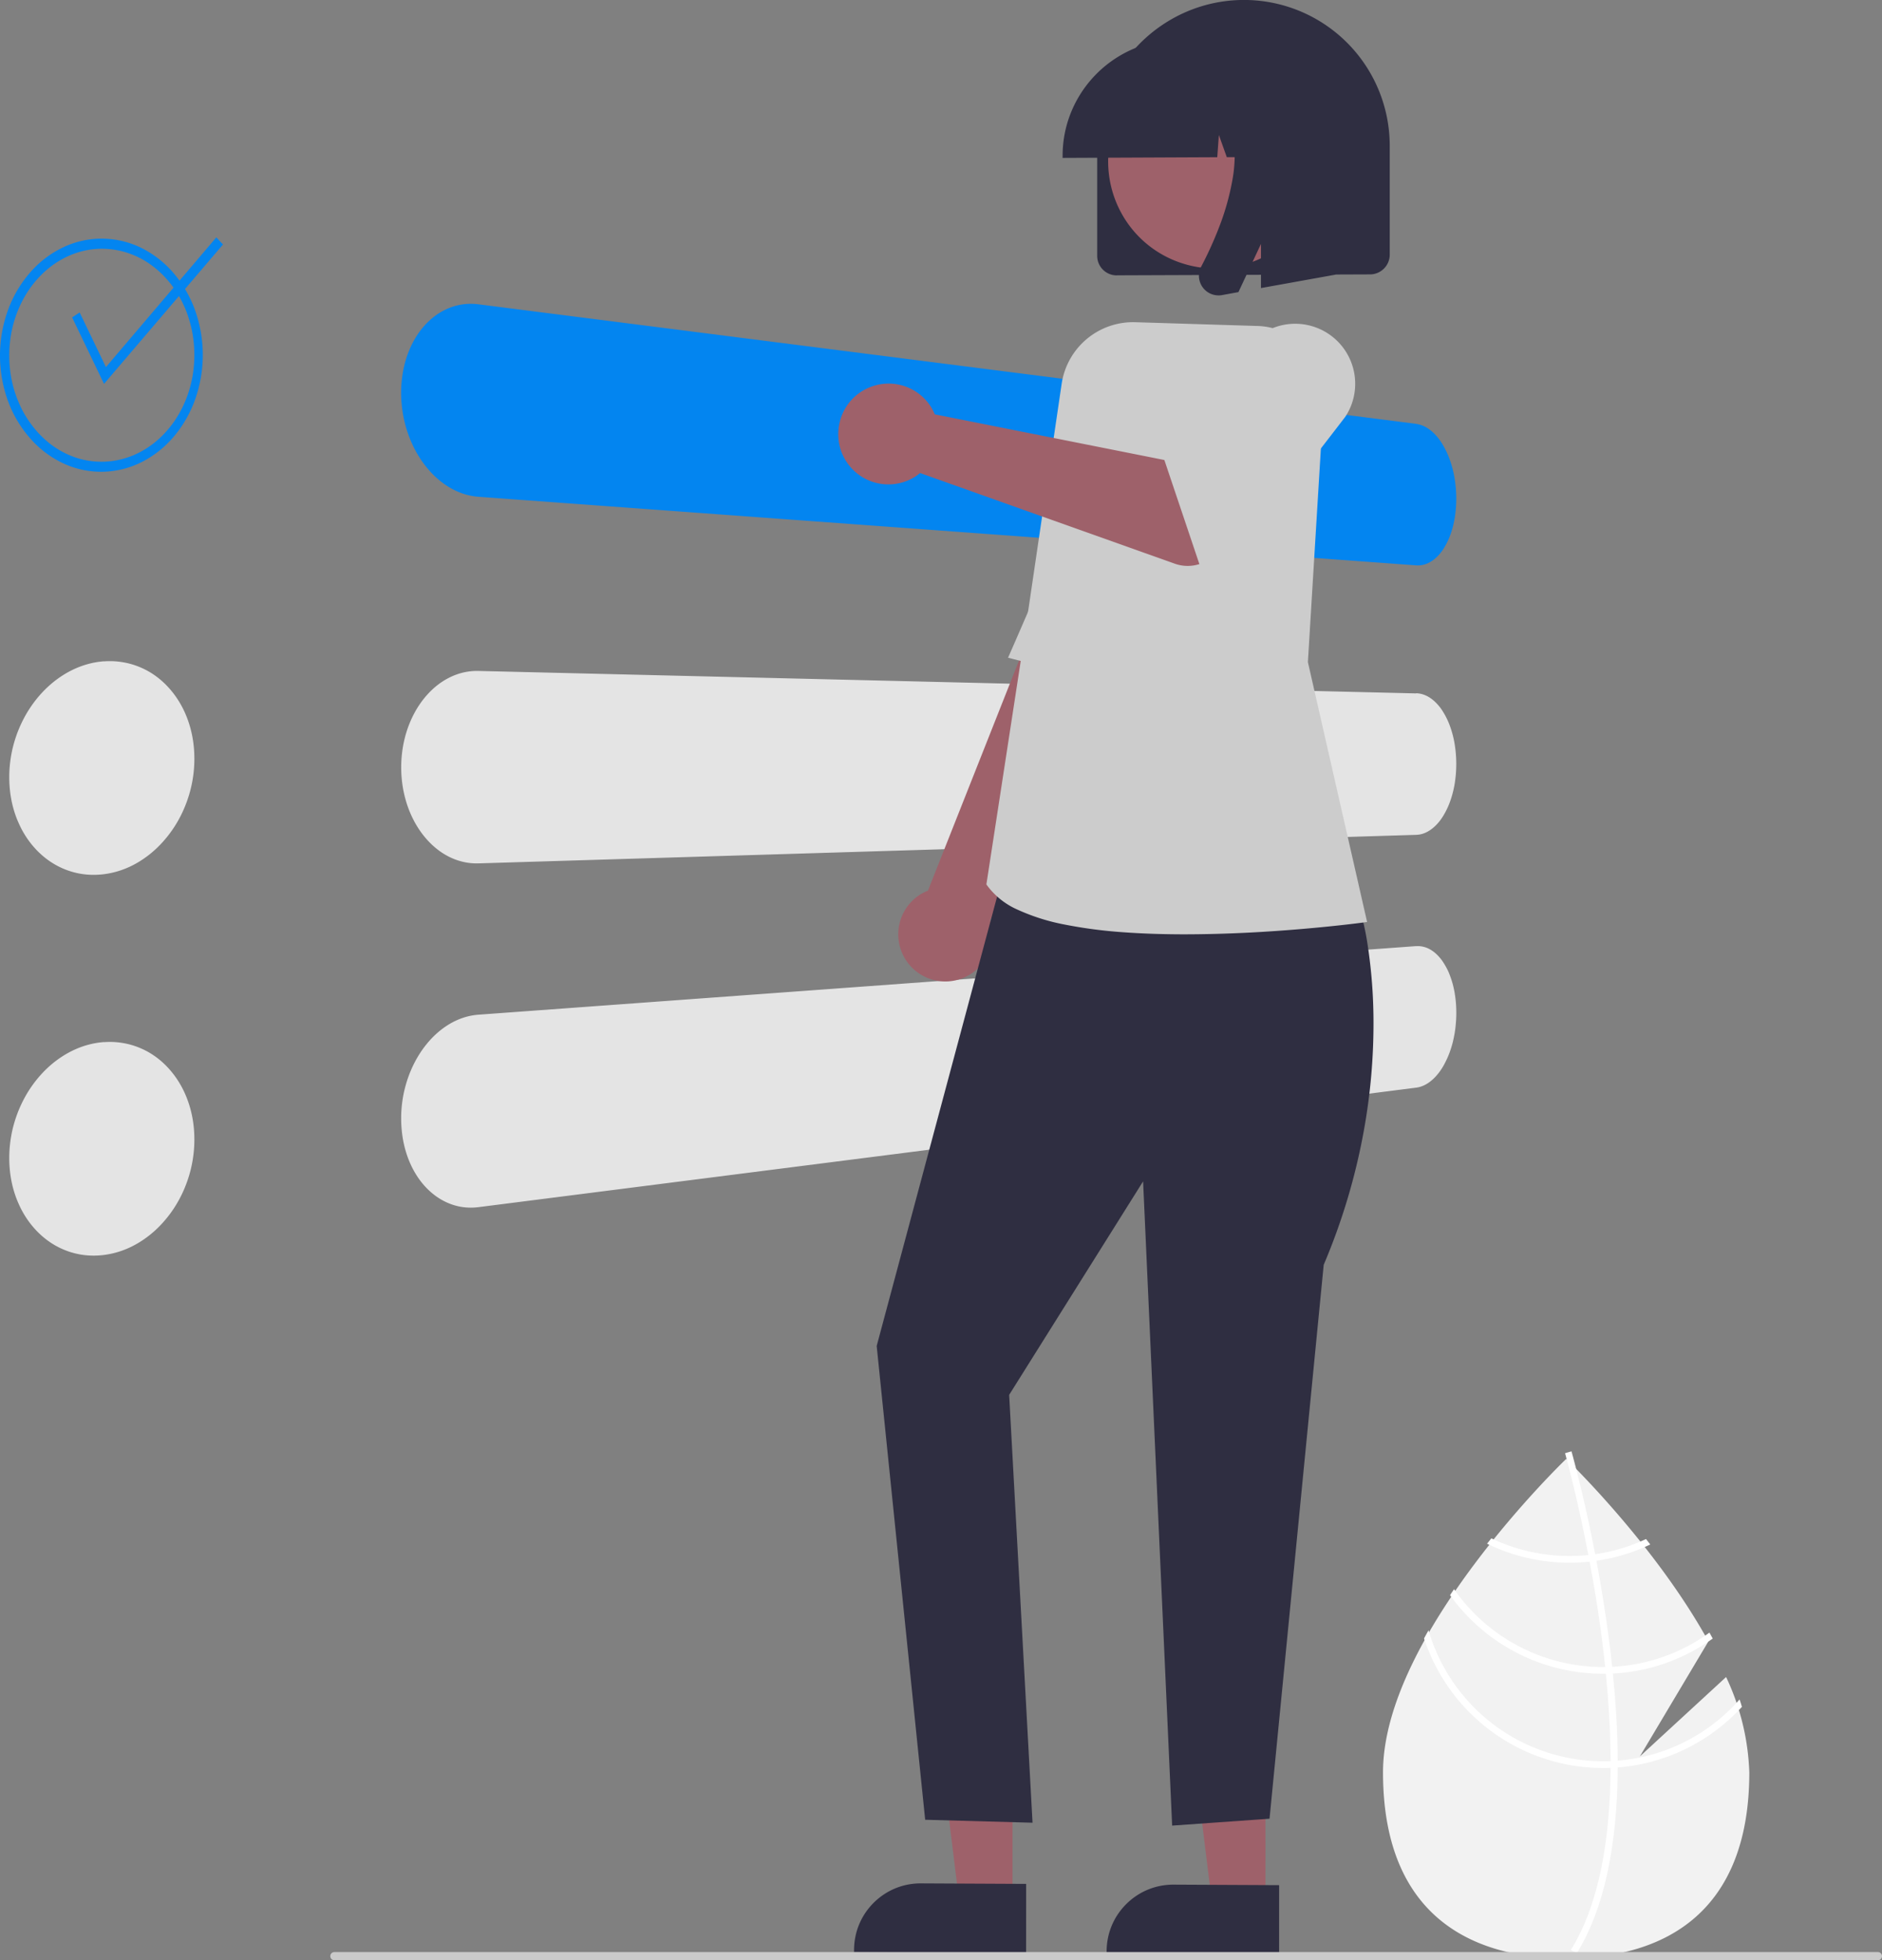 <svg xmlns="http://www.w3.org/2000/svg" width="199.671" height="208" viewBox="0 0 199.671 208">
  <rect x="0" y="0" width="199.671" height="208" fill="#808080" stroke="none"/>
  <g id="undraw_choose_re_7d5a" transform="translate(0 0)">
    <path id="Tracé_27" data-name="Tracé 27" d="M767.729,615.442l-9.146,8.42,7.269-12.2c-5.726-10.385-15.092-19.36-15.092-19.36s-19.431,18.616-19.431,33.249,8.7,19.743,19.431,19.743,19.431-5.109,19.431-19.743A25.676,25.676,0,0,0,767.729,615.442Z" transform="translate(-584.598 -437.492)" fill="#f2f2f2"/>
    <path id="Tracé_28" data-name="Tracé 28" d="M791.017,622.857v.721c-.043,8.384-1.457,14.926-4.231,19.532-.039.068-.082.132-.121.2l-.311-.189-.3-.186c3.078-4.974,4.167-12.005,4.206-19.318,0-.236.007-.475,0-.714-.011-3.1-.2-6.227-.5-9.27-.021-.236-.046-.475-.071-.714-.421-4.014-1.028-7.849-1.65-11.18-.043-.236-.089-.471-.136-.7-1.075-5.635-2.171-9.716-2.421-10.62-.029-.111-.046-.171-.05-.186l.339-.1,0,0,.343-.1c0,.014.064.218.164.6.382,1.414,1.375,5.253,2.35,10.316.043.229.089.464.132.7.507,2.7,1,5.724,1.4,8.895q.15,1.194.268,2.357c.029.239.054.479.075.714Q791,618.545,791.017,622.857Z" transform="translate(-619.385 -436.031)" fill="#fff"/>
    <path id="Tracé_29" data-name="Tracé 29" d="M773.726,617.572c-.239.032-.482.064-.728.089a19.711,19.711,0,0,1-2.014.1,19.161,19.161,0,0,1-8.284-1.871l-.453.571a19.872,19.872,0,0,0,8.738,2.014,20.36,20.36,0,0,0,2.15-.114c.243-.025.486-.057.725-.093a19.7,19.7,0,0,0,5.7-1.725q-.23-.295-.45-.578A19.1,19.1,0,0,1,773.726,617.572Z" transform="translate(-604.475 -452.657)" fill="#fff"/>
    <path id="Tracé_30" data-name="Tracé 30" d="M768.45,639.238q-.37.021-.739.021c-.075,0-.153,0-.229,0A19.264,19.264,0,0,1,751.671,631c-.143.211-.286.422-.425.636a19.979,19.979,0,0,0,16.237,8.338c.1,0,.2,0,.3,0,.25,0,.5-.011.743-.021a19.873,19.873,0,0,0,10.587-3.714c-.114-.211-.229-.421-.346-.632A19.131,19.131,0,0,1,768.45,639.238Z" transform="translate(-597.403 -462.371)" fill="#fff"/>
    <path id="Tracé_31" data-name="Tracé 31" d="M764.073,657.047c-.25.021-.5.036-.75.046-.268.011-.536.018-.8.018A19.316,19.316,0,0,1,744,643.214c-.161.289-.321.575-.475.864a20.023,20.023,0,0,0,18.993,13.748c.268,0,.536,0,.8-.018s.5-.021.754-.039a19.965,19.965,0,0,0,13.176-6.431c-.075-.264-.161-.525-.246-.789A19.254,19.254,0,0,1,764.073,657.047Z" transform="translate(-592.44 -470.221)" fill="#fff"/>
    <path id="Rectangle_1_-_Outline" data-name="Rectangle 1 - Outline" d="M547.279,261.769,447.8,249.087a6.46,6.46,0,0,0-.808-.052,6.162,6.162,0,0,0-.8.05,6.093,6.093,0,0,0-.782.153,6.245,6.245,0,0,0-.764.258,6.513,6.513,0,0,0-.711.344,6.784,6.784,0,0,0-.674.43,7.237,7.237,0,0,0-.634.518,7.875,7.875,0,0,0-.592.6,8.488,8.488,0,0,0-.54.68q-.255.358-.478.745t-.415.807q-.191.419-.349.867-.163.463-.286.946t-.205.983q-.081.5-.124,1.015t-.043,1.044q0,.528.043,1.052t.124,1.04q.083.518.206,1.026t.286,1q.158.479.349.937t.415.891q.224.433.478.841t.54.788q.285.379.592.723t.634.645q.328.3.674.566a8.433,8.433,0,0,0,.711.485,7.777,7.777,0,0,0,.764.41,7.177,7.177,0,0,0,.782.31,6.778,6.778,0,0,0,.8.21,6.593,6.593,0,0,0,.808.11l99.479,7.277a2.52,2.52,0,0,0,.86-.086,2.692,2.692,0,0,0,.415-.153,3.075,3.075,0,0,0,.4-.226,3.59,3.59,0,0,0,.372-.284,4.167,4.167,0,0,0,.351-.344,4.957,4.957,0,0,0,.328-.4q.159-.216.3-.46t.276-.509q.13-.265.244-.551t.211-.591q.1-.305.176-.628t.144-.681q.061-.346.1-.7t.062-.723q.021-.366.021-.741t-.021-.744q-.019-.371-.062-.735t-.1-.724q-.062-.359-.144-.71t-.176-.664q-.1-.32-.211-.63t-.244-.6q-.13-.291-.276-.565t-.3-.521q-.158-.247-.328-.469t-.351-.414a4.828,4.828,0,0,0-.372-.358,4.049,4.049,0,0,0-.4-.306,3.386,3.386,0,0,0-.415-.236,2.949,2.949,0,0,0-.426-.165,2.709,2.709,0,0,0-.435-.092" transform="translate(-397.038 -216.796)" fill="#0385f0"/>
    <path id="Rectangle_3_-_Outline" data-name="Rectangle 3 - Outline" d="M547.279,360.511,447.8,358.128a6.4,6.4,0,0,0-1.6.164,6.556,6.556,0,0,0-.782.234,6.934,6.934,0,0,0-.764.335,7.394,7.394,0,0,0-.711.416,7.819,7.819,0,0,0-.674.5,8.434,8.434,0,0,0-.634.584q-.307.313-.592.665t-.54.736q-.255.383-.478.794t-.415.85q-.191.439-.349.9-.163.48-.286.976t-.205,1q-.081.508-.124,1.029t-.043,1.048q0,.528.043,1.048t.124,1.028q.083.506.206,1t.286.974q.158.465.349.9t.415.848q.224.41.478.791t.54.731q.285.351.592.662a8.321,8.321,0,0,0,.634.58,7.755,7.755,0,0,0,.674.5,7.342,7.342,0,0,0,.711.411,6.879,6.879,0,0,0,.764.331,6.511,6.511,0,0,0,.782.229,6.316,6.316,0,0,0,1.6.155l99.478-3.027a2.589,2.589,0,0,0,.435-.05,2.7,2.7,0,0,0,.426-.123,3.016,3.016,0,0,0,.415-.2,3.523,3.523,0,0,0,.4-.267,4.159,4.159,0,0,0,.372-.322,4.849,4.849,0,0,0,.351-.38q.169-.2.328-.436t.3-.491q.146-.26.276-.538t.244-.576q.114-.3.211-.615t.176-.645q.084-.34.144-.692t.1-.714q.042-.362.062-.731t.021-.743q0-.371-.021-.741t-.062-.731q-.042-.362-.1-.713t-.144-.7q-.08-.332-.177-.646t-.21-.611q-.113-.3-.243-.575t-.276-.536q-.147-.258-.3-.49t-.328-.435a4.814,4.814,0,0,0-.351-.378,4.13,4.13,0,0,0-.372-.32,3.491,3.491,0,0,0-.4-.265,2.987,2.987,0,0,0-.415-.193,2.7,2.7,0,0,0-.426-.121,2.582,2.582,0,0,0-.435-.047" transform="translate(-397.038 -286.933)" fill="#e4e4e4"/>
    <path id="Rectangle_4_-_Outline" data-name="Rectangle 4 - Outline" d="M547.279,439.891,447.8,447.167a6.6,6.6,0,0,0-.808.11,6.767,6.767,0,0,0-.8.21,7.166,7.166,0,0,0-.782.31,7.8,7.8,0,0,0-.764.41,8.441,8.441,0,0,0-.711.485q-.347.265-.674.566t-.634.645q-.307.343-.592.723t-.54.789q-.255.408-.478.841t-.415.891q-.191.457-.349.937-.163.5-.286,1t-.205,1.024q-.081.517-.124,1.041T439.6,458.2q0,.528.043,1.044t.124,1.016q.083.5.206.983t.286.946q.158.448.349.867t.415.807q.224.388.478.745a8.474,8.474,0,0,0,.54.68,7.872,7.872,0,0,0,.592.6,7.225,7.225,0,0,0,.634.518,6.761,6.761,0,0,0,.674.43,6.505,6.505,0,0,0,.711.344,6.262,6.262,0,0,0,.764.258,6.093,6.093,0,0,0,.782.153,6.161,6.161,0,0,0,.8.05,6.458,6.458,0,0,0,.808-.052l99.478-12.68a2.721,2.721,0,0,0,.435-.092,2.96,2.96,0,0,0,.426-.165,3.39,3.39,0,0,0,.415-.236,4.044,4.044,0,0,0,.4-.306,4.834,4.834,0,0,0,.372-.358q.179-.193.351-.414t.328-.469q.159-.248.3-.521t.276-.565q.13-.293.244-.6t.211-.634q.1-.324.176-.664t.144-.711q.061-.359.1-.724t.062-.735q.021-.371.021-.745t-.021-.738q-.019-.366-.062-.723t-.1-.7q-.062-.346-.144-.681t-.176-.628q-.1-.3-.21-.591t-.244-.551q-.131-.263-.278-.508t-.3-.46a4.944,4.944,0,0,0-.328-.4,4.154,4.154,0,0,0-.351-.344,3.562,3.562,0,0,0-.372-.284,3.063,3.063,0,0,0-.4-.226,2.7,2.7,0,0,0-.415-.153,2.519,2.519,0,0,0-.86-.086" transform="translate(-397.038 -339.497)" fill="#e4e4e4"/>
    <path id="Path_5" data-name="Path 5" d="M588.019,354.893a4.989,4.989,0,0,0,9.029-4.085l19.28-39.609L607.1,305.6l-16.651,42.073q-.1.037-.188.078t-.184.085q-.092.044-.182.093t-.18.1a5,5,0,0,0-1.7,6.856Z" transform="translate(-491.999 -253.165)" fill="#9e616a"/>
    <path id="Path_8" data-name="Path 8" d="M633.626,300.1l-13.7-3.511s.447-1.011,1.174-2.686,1.742-4.01,2.885-6.662,2.41-5.614,3.648-8.543,2.442-5.822,3.456-8.33a10.788,10.788,0,0,1,3.324-4.852,4.569,4.569,0,0,1,3.358-.893,6.491,6.491,0,0,1,2.6.989,7.074,7.074,0,0,1,1.043.792l3.176,5.775Z" transform="translate(-512.977 -226.797)" fill="#ccc"/>
    <path id="Ellipse_3_-_Outline" data-name="Ellipse 3 - Outline" d="M333.215,355.219a8.9,8.9,0,0,0-.989.129,9.051,9.051,0,0,0-.974.239,9.408,9.408,0,0,0-.957.35,9.974,9.974,0,0,0-.936.46q-.446.251-.871.545t-.827.633q-.4.337-.778.72t-.726.806q-.349.424-.662.878t-.587.936q-.272.483-.508.992t-.43,1.042q-.2.552-.353,1.116t-.252,1.137q-.1.573-.152,1.155t-.051,1.167q0,.586.051,1.157t.152,1.124q.1.553.252,1.087t.352,1.045q.2.494.43.956a10.215,10.215,0,0,0,.509.889,9.764,9.764,0,0,0,.587.817,9.471,9.471,0,0,0,.663.747,9.089,9.089,0,0,0,.726.66,8.593,8.593,0,0,0,.778.564,8.284,8.284,0,0,0,1.7.836,8.12,8.12,0,0,0,1.891.43,8.313,8.313,0,0,0,.974.043,8.75,8.75,0,0,0,.989-.07,9.047,9.047,0,0,0,.983-.181,9.248,9.248,0,0,0,.961-.288,9.63,9.63,0,0,0,.935-.394,10.2,10.2,0,0,0,.906-.5q.429-.267.835-.573t.787-.653q.381-.346.735-.731t.682-.806q.329-.422.62-.869t.544-.918q.254-.471.469-.963t.393-1.006q.184-.531.322-1.072t.23-1.088q.092-.549.138-1.1t.046-1.113q0-.559-.046-1.1t-.138-1.075q-.092-.529-.23-1.042t-.322-1.007q-.178-.478-.393-.927t-.471-.869a9.752,9.752,0,0,0-1.162-1.553,9.226,9.226,0,0,0-.68-.67,8.719,8.719,0,0,0-.735-.583,8.411,8.411,0,0,0-.787-.495,8.313,8.313,0,0,0-.836-.4,8.114,8.114,0,0,0-1.841-.522,8.236,8.236,0,0,0-.961-.1,8.618,8.618,0,0,0-.983.016" transform="translate(-322.18 -285.049)" fill="#e4e4e4"/>
    <path id="Ellipse_3_-_Outline-2" data-name="Ellipse 3 - Outline" d="M333.215,468.372a8.9,8.9,0,0,0-.989.129,9.051,9.051,0,0,0-.974.239,9.407,9.407,0,0,0-.957.35,9.985,9.985,0,0,0-.936.46q-.446.251-.871.545t-.827.633q-.4.337-.778.72t-.726.806q-.349.424-.662.878t-.587.936q-.272.483-.508.992t-.43,1.042q-.2.552-.353,1.116t-.252,1.137q-.1.573-.152,1.155t-.051,1.167q0,.586.051,1.157t.152,1.124q.1.553.252,1.087t.352,1.045q.2.494.43.956a10.208,10.208,0,0,0,.509.889,9.756,9.756,0,0,0,.587.817,9.484,9.484,0,0,0,.663.747,9.094,9.094,0,0,0,.726.66,8.594,8.594,0,0,0,.778.564,8.287,8.287,0,0,0,1.7.836,8.122,8.122,0,0,0,1.891.43,8.312,8.312,0,0,0,.974.043,8.743,8.743,0,0,0,.989-.07,9.065,9.065,0,0,0,.983-.181,9.239,9.239,0,0,0,.961-.288,9.62,9.62,0,0,0,.935-.394,10.215,10.215,0,0,0,.906-.5q.429-.267.835-.573t.787-.652q.381-.346.735-.731t.682-.806q.329-.422.62-.869t.544-.918q.254-.471.469-.963t.393-1.006q.184-.531.322-1.072t.23-1.088q.092-.549.138-1.1t.046-1.113q0-.559-.046-1.1t-.138-1.075q-.092-.529-.23-1.042t-.322-1.007q-.178-.478-.393-.927t-.471-.869a9.752,9.752,0,0,0-1.162-1.553,9.213,9.213,0,0,0-.68-.67,8.712,8.712,0,0,0-.736-.583,8.4,8.4,0,0,0-.787-.495,8.313,8.313,0,0,0-.836-.4,8.114,8.114,0,0,0-1.841-.522,8.237,8.237,0,0,0-.961-.1,8.625,8.625,0,0,0-.983.016" transform="translate(-322.18 -357.798)" fill="#e4e4e4"/>
    <path id="Ellipse_2_-_Outline" data-name="Ellipse 2 - Outline" d="M331.449,230.739a8.69,8.69,0,0,0-.989.032,8.56,8.56,0,0,0-.974.144,8.652,8.652,0,0,0-.957.258,8.953,8.953,0,0,0-.936.369,9.308,9.308,0,0,0-.871.459,9.563,9.563,0,0,0-.827.553,9.978,9.978,0,0,0-.778.645q-.379.348-.728.737t-.662.814q-.313.424-.587.879t-.509.945q-.236.484-.43,1-.2.532-.352,1.081t-.252,1.113q-.1.565-.152,1.14t-.051,1.161q0,.585.051,1.161t.152,1.139q.1.563.252,1.111t.352,1.079q.2.513.43,1t.511.937q.274.454.587.876t.662.81q.35.387.726.731a9.9,9.9,0,0,0,.774.642,9.476,9.476,0,0,0,.827.547,9.238,9.238,0,0,0,.871.453,8.9,8.9,0,0,0,.936.363,8.563,8.563,0,0,0,1.931.387,8.746,8.746,0,0,0,1.972-.06,8.628,8.628,0,0,0,.961-.2,8.752,8.752,0,0,0,.935-.3,9.076,9.076,0,0,0,.906-.41,9.455,9.455,0,0,0,.836-.49,9.72,9.72,0,0,0,.787-.576q.381-.309.735-.659t.682-.74q.329-.39.62-.809t.544-.865q.254-.446.469-.918t.393-.966q.184-.513.322-1.04t.23-1.066q.092-.541.138-1.091t.046-1.109q0-.558-.046-1.108t-.138-1.088q-.092-.539-.23-1.065T340.3,237.7q-.178-.495-.393-.965t-.471-.916q-.254-.442-.544-.86t-.618-.8q-.325-.386-.68-.735t-.735-.655a9.634,9.634,0,0,0-.787-.573,9.368,9.368,0,0,0-.836-.485,9.029,9.029,0,0,0-.906-.4,8.706,8.706,0,0,0-.935-.3,8.591,8.591,0,0,0-.961-.189,8.7,8.7,0,0,0-.983-.079m0-1.075a9.551,9.551,0,0,1,4.142,1.072,10.87,10.87,0,0,1,3.322,2.683,12.652,12.652,0,0,1,2.209,3.879,14.149,14.149,0,0,1,0,9.4,12.757,12.757,0,0,1-2.209,3.893,10.973,10.973,0,0,1-3.322,2.7,9.6,9.6,0,0,1-4.142,1.1,9.469,9.469,0,0,1-4.226-.842,10.685,10.685,0,0,1-3.516-2.592A12.517,12.517,0,0,1,321.3,247a14.136,14.136,0,0,1,0-9.863,12.623,12.623,0,0,1,2.4-3.985,10.785,10.785,0,0,1,3.516-2.615,9.5,9.5,0,0,1,4.229-.87Z" transform="translate(-320.413 -204.34)" fill="#0385f0"/>
    <path id="Path_1" data-name="Path 1" d="M345.221,244.834l-3.386-7.054.8-.524,2.789,5.795,11.71-13.763.709.755Z" transform="translate(-334.185 -204.1)" fill="#0385f0"/>
    <g id="Group_1" data-name="Group 1" transform="translate(117.406 179.958)">
      <path id="Path_1-2" data-name="Path 1-2" d="M681.312,662.752l-8.382-.033,2.7,21.9,5.679.028Z" transform="translate(-664.458 -662.719)" fill="#9e616a"/>
      <path id="Path_2" data-name="Path 2" d="M667.506,726.221l-18.3-.1v-.231a7.174,7.174,0,0,1,.137-1.4,7,7,0,0,1,1.055-2.543,7.187,7.187,0,0,1,1.979-1.97,7,7,0,0,1,2.548-1.044,7.178,7.178,0,0,1,1.4-.129h0l11.183.055Z" transform="translate(-649.205 -698.781)" fill="#2f2e41"/>
    </g>
    <g id="Group_2" data-name="Group 2" transform="translate(90.612 179.854)">
      <path id="Path_3" data-name="Path 3" d="M606.2,662.46l-8.358-.033,2.694,21.872,5.663.028Z" transform="translate(-589.388 -662.427)" fill="#9e616a"/>
      <path id="Path_4" data-name="Path 4" d="M592.424,725.842l-18.253-.1v-.231a7.18,7.18,0,0,1,.137-1.4,7,7,0,0,1,1.052-2.539,7.167,7.167,0,0,1,1.975-1.968,6.978,6.978,0,0,1,2.541-1.042,7.154,7.154,0,0,1,1.4-.129h0l11.152.055Z" transform="translate(-574.171 -698.439)" fill="#2f2e41"/>
    </g>
    <path id="Path_6" data-name="Path 6" d="M594.945,411.829l-14.054,52.45,5.144,50.277,11.391.314-2.48-45.4,14.21-22.655,3.082,68.361,10.332-.731,5.748-58.777a66.748,66.748,0,0,0,4.268-14.292A63.634,63.634,0,0,0,633.6,429.7a54.607,54.607,0,0,0-.606-7.873,28.829,28.829,0,0,0-.568-2.887l-4.19-4.248Z" transform="translate(-487.879 -321.459)" fill="#2f2e41"/>
    <path id="Tracé_32" data-name="Tracé 32" d="M634.528,319.443c-2.364,0-4.581-.076-6.592-.226a49.491,49.491,0,0,1-6.118-.806,21.786,21.786,0,0,1-4.99-1.571,8.008,8.008,0,0,1-3.237-2.554l-.1-.139,3.842-25,4.142-28.11a7.661,7.661,0,0,1,7.817-6.546l12.974.4a7.271,7.271,0,0,1,7.035,7.71l-1.7,27.956,6.282,27.575-.445.062c-.179.024-.868.115-1.948.236-1.412.159-2.853.3-4.284.425-2.025.175-4.006.312-5.888.408C638.929,319.382,636.641,319.44,634.528,319.443Z" transform="translate(-508.84 -220.301)" fill="#ccc"/>
    <path id="Path_9" data-name="Path 9" d="M648.488,187.972h-.01a2.073,2.073,0,0,1-2.071-2.074V174.331a15.459,15.459,0,0,1,1.219-6.033,15.708,15.708,0,0,1,8.253-8.3,15.467,15.467,0,0,1,21.564,14.19v11.585a2.077,2.077,0,0,1-.164.812,2.11,2.11,0,0,1-1.112,1.114,2.082,2.082,0,0,1-.812.167l-26.868.1Z" transform="translate(-530 -158.75)" fill="#2f2e41"/>
    <path id="Ellipse_1" data-name="Ellipse 1" d="M671.03,180.695a11.4,11.4,0,0,1-13.184,16.424,11.269,11.269,0,0,1-6.779-5.431,11.4,11.4,0,0,1,13.175-16.42,11.269,11.269,0,0,1,6.788,5.427Z" transform="translate(-532.098 -169.081)" fill="#9e616a"/>
    <path id="Path_10" data-name="Path 10" d="M636.133,182.818a12.229,12.229,0,0,1,.964-4.771,12.417,12.417,0,0,1,6.526-6.559,12.234,12.234,0,0,1,4.771-.989l2.315-.012h.078a12.207,12.207,0,0,1,12.2,12.215v.232l-4.9.02-1.67-4.665-.334,4.674-2.53.011-.842-2.354-.169,2.357-16.411.074Z" transform="translate(-523.395 -166.296)" fill="#2f2e41"/>
    <path id="Path_11" data-name="Path 11" d="M573.569,272.891A5.373,5.373,0,0,0,571.5,273.9a5.23,5.23,0,0,0-1.2,1.345,5.459,5.459,0,0,0-.789,3.406,5.225,5.225,0,0,0,.482,1.734,5.317,5.317,0,0,0,7.635,2.239l.14-.092q.069-.047.136-.1t.132-.1l.128-.1,27.025,9.618a4.073,4.073,0,0,0,4.671-1.459l6.407-8.871-7.746-5.216-4.065,4.618-24.732-4.92q-.041-.1-.084-.191t-.091-.189q-.048-.094-.1-.187t-.107-.185A5.312,5.312,0,0,0,573.569,272.891Z" transform="translate(-480.548 -232.036)" fill="#9e616a"/>
    <path id="Path_12" data-name="Path 12" d="M666.518,266.585c.808-1.009,1.939-2.319,3.087-3.618s2.314-2.587,3.193-3.55,1.471-1.6,1.471-1.6a6.368,6.368,0,0,1,11.569,4.7,6.275,6.275,0,0,1-.95,2.328s-.882,1.154-2.213,2.876-3.112,4.015-4.908,6.294-3.61,4.546-5.008,6.22-2.383,2.755-2.521,2.662l-4.878-14.5C665.222,268.3,665.71,267.594,666.518,266.585Z" transform="translate(-542.171 -220.605)" fill="#ccc"/>
    <path id="Path_13" data-name="Path 13" d="M676.677,204.277a2.039,2.039,0,0,0,.086,1.12,2.086,2.086,0,0,0,.273.514,2.113,2.113,0,0,0,.339.364,2.069,2.069,0,0,0,1.344.489l.092,0,.092-.006.092-.01.092-.015,1.738-.316,2.394-5.115v4.685l7.9-1.423V184.679l-13.249.064.328.38a9.113,9.113,0,0,1,2.063,4.484,14.856,14.856,0,0,1-.1,5.053,26.792,26.792,0,0,1-1.411,4.935,39.478,39.478,0,0,1-1.884,4.136,2.083,2.083,0,0,0-.2.547Z" transform="translate(-549.435 -175.42)" fill="#2f2e41"/>
    <path id="Tracé_33" data-name="Tracé 33" d="M418.981,739.7H582.749a.43.43,0,1,0,0-.86H418.981a.43.43,0,1,0,0,.86Z" transform="translate(-383.508 -531.702)" fill="#cacaca"/>
  </g>
</svg>
